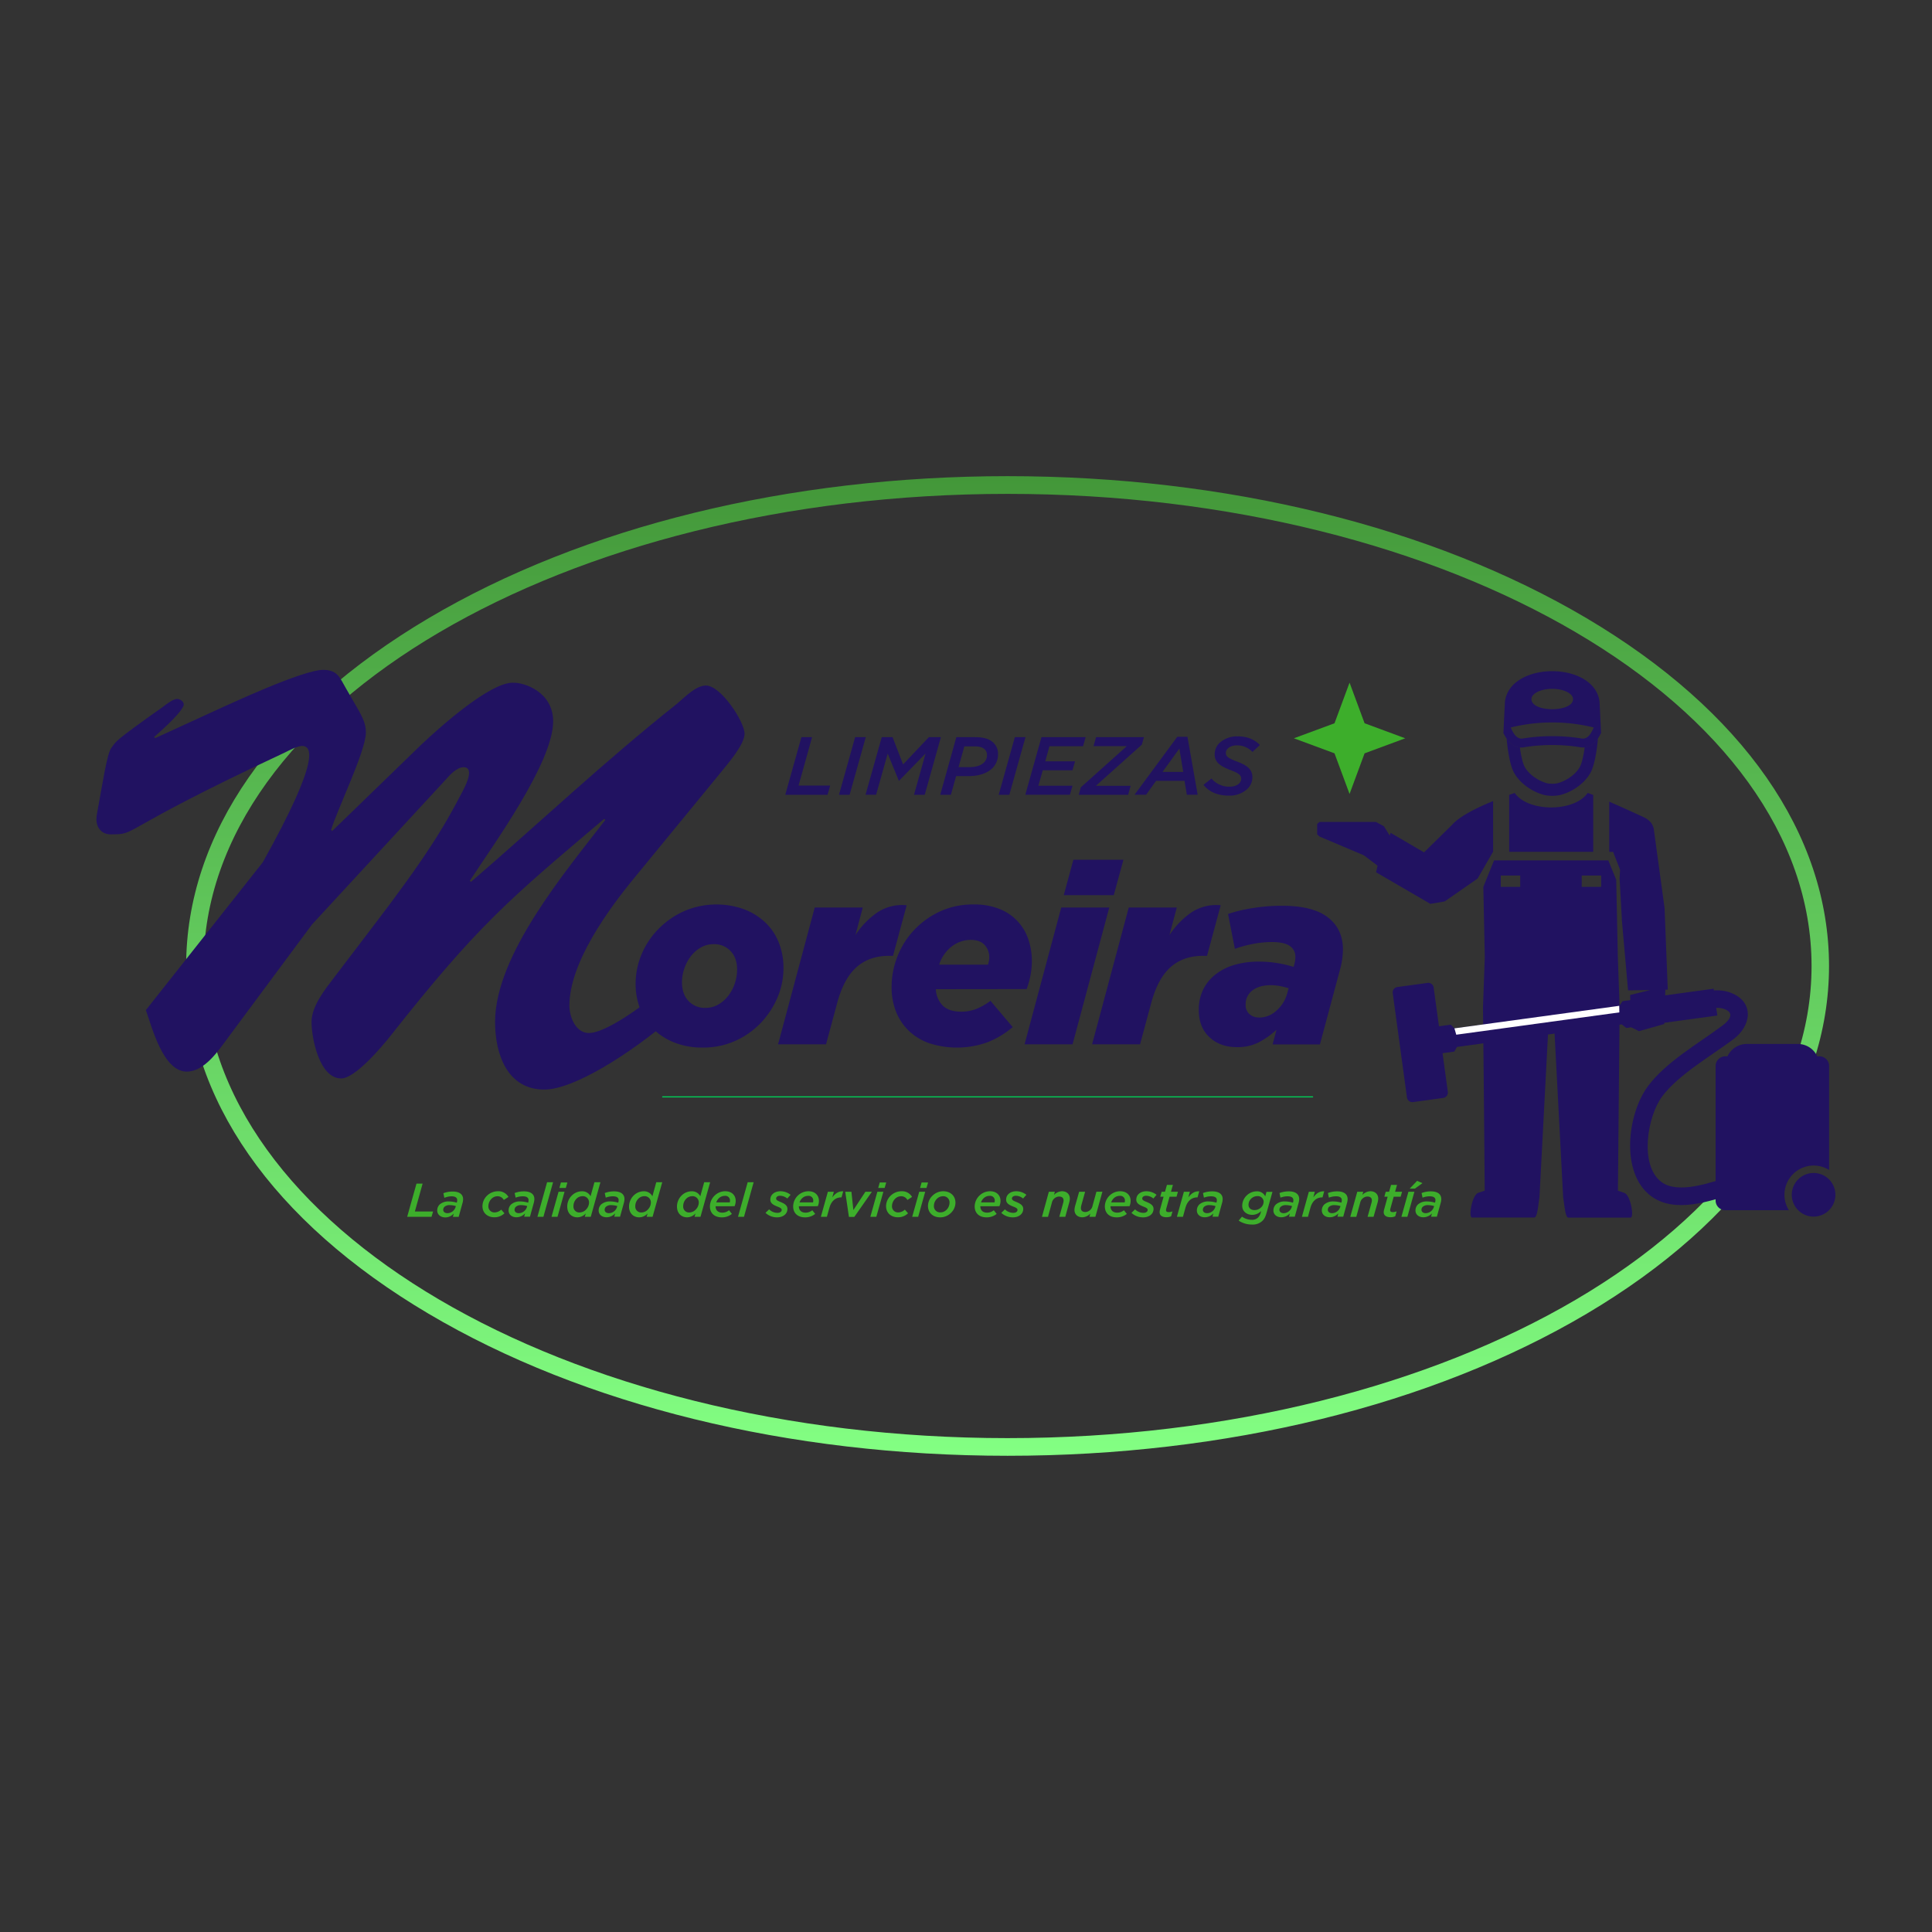 <svg xmlns="http://www.w3.org/2000/svg" xmlns:xlink="http://www.w3.org/1999/xlink" viewBox="0 0 1000 1000"><rect x="0" y="0" width="1000" height="1000" fill="#333333" stroke="none"/><defs><style>.cls-1{fill:url(#Degradado_sin_nombre_10);}.cls-2,.cls-5{fill:#211261;}.cls-2,.cls-3,.cls-4{fill-rule:evenodd;}.cls-3{fill:#fff;}.cls-4,.cls-7{fill:#3dae2b;}.cls-6{fill:none;stroke:#0c5;stroke-linecap:round;stroke-miterlimit:10;stroke-width:0.59px;}</style><linearGradient id="Degradado_sin_nombre_10" x1="521.52" y1="753.51" x2="521.52" y2="246.49" gradientUnits="userSpaceOnUse"><stop offset="0" stop-color="#83ff83"/><stop offset="1" stop-color="#439739"/></linearGradient></defs><g id="Logo_Oficial" data-name="Logo Oficial"><path class="cls-1" d="M521.52,753.51c-113.15,0-219.59-26.12-299.72-73.54C140.9,632.1,96.35,568.19,96.35,500S140.9,367.9,221.8,320c80.13-47.42,186.57-73.54,299.72-73.54S741.12,272.61,821.25,320C902.15,367.9,946.7,431.82,946.7,500S902.15,632.1,821.25,680C741.12,727.39,634.67,753.51,521.52,753.51Zm0-497.88c-229.45,0-416.13,109.62-416.13,244.37S292.07,744.37,521.52,744.37,937.66,634.75,937.66,500,751,255.63,521.52,255.63Z"/><path class="cls-2" d="M803.43,347.4c-11.54,0-23.08,5.23-24.46,15.67-.3,5.45-.55,10.9-.8,16.36,2.24,4.54,5.54,8.53,11.4,7.23a92.88,92.88,0,0,1,27.72,0c5.86,1.3,9.16-2.69,11.4-7.23-.24-5.46-.49-10.91-.79-16.36-1.39-10.44-12.93-15.67-24.47-15.67Zm0,26.54a89.17,89.17,0,0,1,21.5,2.61c-1.41,3.08-3.12,6.41-6.62,5.63a96.78,96.78,0,0,0-29.75,0c-3.51.78-5.21-2.55-6.63-5.63a89.24,89.24,0,0,1,21.5-2.61Zm-10.76-12.07c0-2.94,4.82-5.32,10.76-5.32s10.76,2.38,10.76,5.32C814.19,368.83,792.67,368.83,792.67,361.87Z"/><path class="cls-2" d="M776.79,459.05h10.07v-5.87H776.79v5.87Zm62.64,16.74,3.25,36.82,11.43-.17L843.75,515l.59,16.73,4,2,13.08-3.7.55-17.8,1.26,0L861.58,470,856,429.15c-.66-3.43-3-5.27-6.19-6.63-4.88-2.22-11.16-5.1-16.87-7.58v26h2l3.6,9.2-.24,4.68,1.19,21Zm-14.79-64.31c-1-.41-2-.77-2.87-1.06-6.88,10-30.88,10-37.76,0l-2.86,1v29.49h43.49V411.48Zm-51.8,3.14c-8.24,3.38-17.42,7.86-21.31,12.37l-14.45,14.2L719.82,431.1l-.53,1.36-3-4.82-4.09-2.19H683l-1.23,1v5.43L683,433l22.93,9.7,7.1,5.37-.78,3.42,28.1,16.34,7.41-1.25,17.07-11.87,8-13.9,0-26.22Zm-5.07,44.43,5.55-13.72h59.14l4.09,10.08.84,40,.93,26q-.45,47.42-.89,94.89l3.42,1.17c3.26,1.38,5,12.61,3.2,12.76H811.81c-1.66,0-2-6.23-2.72-10.47L804.23,527h-2.55l-4.86,92.72c-.67,4.24-1.05,10.47-2.72,10.47H761.86c-1.81-.15-.06-11.38,3.21-12.76l3.42-1.17q-.39-47.5-.89-94.89l.93-26-.76-36.33Zm50.92,0h10.07v-5.87H818.69v5.87Zm8.4-76.91c-.55,6.63-1.82,14-3.75,17.64-2.72,5.15-9,10.09-16.06,11.78a20.5,20.5,0,0,1-7.65,0c-7-1.69-13.34-6.63-16.06-11.78-1.92-3.63-3.18-10.94-3.74-17.55,1.67,2.43,3.85,4.3,6.84,4.56.57,4.18,1.42,8.07,2.49,10.11,2.14,4,7.27,7.4,11.73,8.54a14.32,14.32,0,0,0,5.14,0c4.45-1.14,9.59-4.5,11.72-8.54,1.08-2,1.92-5.93,2.49-10.11C823.25,386.5,825.42,384.6,827.09,382.14Z"/><path class="cls-2" d="M754.12,541.89l85.3-11.67,2.31,1.85,47.16-6.44q-1-6.93-1.9-13.87l-47.16,6.44-1.72,2.41-85.3,11.67-1.9-1.91-6.11.83-2.74-20.05a2.8,2.8,0,0,0-3.15-2.4l-15.64,2.14a2.8,2.8,0,0,0-2.4,3.15l7.37,54a2.83,2.83,0,0,0,3.16,2.4L747,568.29a2.81,2.81,0,0,0,2.4-3.16l-2.74-20,6.1-.84Z"/><path class="cls-3" d="M753.76,535.56c38.86-5.31,46.76-6.41,84.41-11.55l-.06-3.4-85.3,11.67Z"/><path class="cls-2" d="M925.87,626.39H893a5,5,0,0,1-5-5V551.75a5,5,0,0,1,5-5h1.14a11.07,11.07,0,0,1,10-6.4h26.46a11.07,11.07,0,0,1,10,6.4h1.14a5,5,0,0,1,5,5v53.82a15.12,15.12,0,0,0-20.83,20.82Zm12.84-19.26A11.29,11.29,0,1,0,950,618.42,11.28,11.28,0,0,0,938.71,607.13Z"/><path class="cls-2" d="M874,517.05c8.19-5.13,16.6-5.42,22.35-3,11.66,4.82,10.3,16.86.68,24-11.68,8.7-28.34,18.24-36.73,29.51-7.69,10.34-11.86,35.67-.32,44.26,8.75,6.51,25.9.12,35.27-2.81l2.7,8.67c-13.06,4.08-31.09,10.57-43.37,1.42-16-11.89-12.33-42.48-1.57-56.94,9.31-12.51,25.91-21.93,38.61-31.39,3.33-2.48,6.38-6.24,1.28-8.35-3.4-1.4-8.64-1.06-14.1,2.36Z"/><polygon class="cls-4" points="698.53 353.33 706.31 374.36 727.34 382.14 706.31 389.92 698.53 410.95 690.74 389.92 669.72 382.14 690.74 374.36 698.53 353.33"/><path class="cls-5" d="M363.73,542.22a39,39,0,0,1-14.53-2.55,32.81,32.81,0,0,1-10.93-6.94,29.07,29.07,0,0,1-6.87-10.4A35.62,35.62,0,0,1,329,509.24a39.3,39.3,0,0,1,3.15-15.44A41.26,41.26,0,0,1,341,480.65a43.24,43.24,0,0,1,13.22-9.1,42.3,42.3,0,0,1,31.08-.85,32.88,32.88,0,0,1,11,6.94,29.07,29.07,0,0,1,6.87,10.4,35.27,35.27,0,0,1,2.35,13,38.7,38.7,0,0,1-3.2,15.51,43.94,43.94,0,0,1-8.77,13.15,41.8,41.8,0,0,1-13.22,9.16A40.24,40.24,0,0,1,363.73,542.22Zm1.45-20.54a13,13,0,0,0,6.68-1.79,17.46,17.46,0,0,0,5.19-4.61,22,22,0,0,0,3.31-6.33,22.41,22.41,0,0,0,1.16-7.06q0-6.08-3.37-9.63a11.57,11.57,0,0,0-8.82-3.56,13,13,0,0,0-6.68,1.78,17.3,17.3,0,0,0-5.18,4.61,22.14,22.14,0,0,0-3.31,6.34,21.67,21.67,0,0,0-1.17,6.92q0,6.21,3.38,9.76A11.54,11.54,0,0,0,365.18,521.68Z"/><path class="cls-5" d="M421.7,469.72h24.87L442.77,484a42.21,42.21,0,0,1,11.52-11.84,23.33,23.33,0,0,1,15-3.6l-7.07,26.18h-2.09q-10.21,0-16.82,5.89t-10,18.58l-5.76,21.33H402.73Z"/><path class="cls-5" d="M484.39,512a12.73,12.73,0,0,0,3.6,8.51q3.19,3.13,9.62,3.14a21.52,21.52,0,0,0,7.39-1.31,30.67,30.67,0,0,0,7.66-4.32l11.51,13.61a47,47,0,0,1-12.56,7.66,46.56,46.56,0,0,1-30.49.72,29.1,29.1,0,0,1-10.6-6.35,28.27,28.27,0,0,1-6.68-9.88,34,34,0,0,1-2.35-13,42.91,42.91,0,0,1,2.94-15.5,42.25,42.25,0,0,1,8.51-13.68,43.43,43.43,0,0,1,13.41-9.75A40.63,40.63,0,0,1,504,468.15a34.52,34.52,0,0,1,13.54,2.42,25.46,25.46,0,0,1,14.79,15.84,34.65,34.65,0,0,1,1.77,11,39,39,0,0,1-.72,7.4,42.16,42.16,0,0,1-2,7.13Zm27-12.69a12.19,12.19,0,0,0,.65-3.8,9.32,9.32,0,0,0-2.35-6.35c-1.57-1.78-4-2.68-7.33-2.68a16.12,16.12,0,0,0-9.49,3.21,19,19,0,0,0-6.74,9.62Z"/><path class="cls-5" d="M549.3,469.72h24.86l-19,70.8H530.32ZM555.58,445h25.91l-5,18.32H550.61Z"/><path class="cls-5" d="M584.24,469.72h24.87L605.31,484a42.21,42.21,0,0,1,11.52-11.84,23.33,23.33,0,0,1,15-3.6l-7.07,26.18h-2.09q-10.22,0-16.82,5.89t-10,18.58l-5.76,21.33H565.27Z"/><path class="cls-5" d="M640.25,542q-8.76,0-14.26-5.17t-5.5-14.07a23.62,23.62,0,0,1,2.23-10.47,22.51,22.51,0,0,1,6.34-7.85,28.85,28.85,0,0,1,9.82-5,44.28,44.28,0,0,1,12.76-1.7,58.11,58.11,0,0,1,9.29.72,62.45,62.45,0,0,1,8.64,2l.26-.91c.17-.61.33-1.27.46-2a13,13,0,0,0,.19-2.36,6.53,6.53,0,0,0-2.81-5.5c-1.88-1.39-5-2.09-9.36-2.09a50.92,50.92,0,0,0-10.14,1.05,57.93,57.93,0,0,0-9,2.48l-3.54-18.06A76.8,76.8,0,0,1,648.56,470a94.21,94.21,0,0,1,15-1.18q16,0,23.75,6t7.79,16.55a40.44,40.44,0,0,1-1.44,10.21l-10.47,39H658.71l2-7.59a42.27,42.27,0,0,1-9.36,6.61A24.18,24.18,0,0,1,640.25,542Zm11.52-15.31a13.18,13.18,0,0,0,9-3.67,18.07,18.07,0,0,0,5.57-9.16l.65-2.35a41.22,41.22,0,0,0-4.38-1.11,24.74,24.74,0,0,0-4.91-.46q-5.89,0-9.42,2.68a8.91,8.91,0,0,0-3.54,7.53,6.1,6.1,0,0,0,2,4.77A7.31,7.31,0,0,0,651.77,526.65Z"/><path class="cls-5" d="M192.52,480.23c27.23-35.62,37.07-51.55,46.92-70.67,4.93-9.27,3.77-12.45.58-12.45-3.47,0-7,3.76-9,6.08l-69.51,75.3L118.09,537c-4.93,6.66-12.17,17.66-21.44,17.66-12.16,0-18-22.88-21.14-31.85L136,446.34c30.42-54.45,25.2-60.24,20.28-60.24-2.32,0-6.66,2.32-9,3.48-89.21,41.7-75.3,42.28-90.07,42.28-4.64,0-8.4-3.76-7-10.71,2.9-15.64,5.22-31.57,7.53-34.18,2.61-3.48.87-2.9,26.65-21.14,1.45-1.16,5.21-4.06,7.24-4.06,1.45,0,3.48,1.16,3.48,2.9s-4.06,6.95-15.35,16.8l.58.58L113.16,367c3.48-1.45,44.32-20.86,54.74-20.28,7,.29,8.11,4.35,11,9.27l7,12.16c2,3.77,3.48,6.67,3.48,11,0,9.56-14.77,39.68-18,50.4l.58.57,46-44.6c10.72-10.13,35.33-31.86,47.21-32.15,6.37-.29,21.14,4.93,21.14,20,0,21.43-31.28,64.3-43.15,82.54l.58.58c35.62-30.7,68.93-62.27,106.87-92.39,3.76-3.19,9.56-9.27,14.77-9.27,7.82,0,20,18.83,20,24.91,0,5.79-9,15.93-12.46,20.27l-44.89,54.74c-13.32,16.22-33.31,43.74-33.31,65.75,0,5.79,3.19,14.19,10.14,14.19,5.4,0,17.25-5.79,36.12-20.89,3.61-2.89,12.62,8.15,6.76,13.16-21.94,18.77-50.9,37-66,37-19.12,0-25.49-18.24-25.49-35,0-34.76,36.78-78.2,57.06-104.56l-.58-.58c-49.24,41.71-65.17,54.74-110.64,112.38-4.34,5.5-18.25,22-25.49,22-11.29,0-15.35-20.85-15.35-29.25,0-8.11,6.95-16.8,11.59-22.88Z"/><line class="cls-6" x1="343" y1="567.74" x2="679.39" y2="567.74"/><path class="cls-7" d="M215.57,612.65h3.17l-4,14.41h9.42l-.8,2.74H210.76Z"/><path class="cls-7" d="M226.31,626.54a4.26,4.26,0,0,1,1.28-3.11,6.74,6.74,0,0,1,4.63-1.57,15.26,15.26,0,0,1,4.2.64l.07-.22a4.45,4.45,0,0,0,.16-1.08c0-1.2-.87-2-3-2A10.19,10.19,0,0,0,230,620l-.51-2.4a13.49,13.49,0,0,1,4.81-.86c3.53,0,5.4,1.47,5.4,4a7.66,7.66,0,0,1-.29,1.88l-2,7.23h-3l.46-1.71a6,6,0,0,1-4.45,2C228.08,630.07,226.31,628.68,226.31,626.54Zm9.47-1.69.18-.59a11.45,11.45,0,0,0-3.28-.49,3.81,3.81,0,0,0-2.61.86,2.15,2.15,0,0,0-.66,1.57c0,1,.84,1.74,2.2,1.74A4.48,4.48,0,0,0,235.78,624.85Z"/><path class="cls-7" d="M249.72,624.34a7.58,7.58,0,0,1,2.38-5.47,8.1,8.1,0,0,1,5.6-2.28,5.92,5.92,0,0,1,5.47,2.94l-2.4,1.57a3.64,3.64,0,0,0-3.33-1.93,4.42,4.42,0,0,0-3,1.27,5.53,5.53,0,0,0-1.66,3.87,3.1,3.1,0,0,0,3.2,3.24,5.08,5.08,0,0,0,3.45-1.45L261.1,628a7.38,7.38,0,0,1-5.19,2.06C252.43,630.1,249.72,627.87,249.72,624.34Z"/><path class="cls-7" d="M263.25,626.54a4.22,4.22,0,0,1,1.28-3.11,6.73,6.73,0,0,1,4.63-1.57,15.24,15.24,0,0,1,4.19.64l.08-.22a5,5,0,0,0,.15-1.08c0-1.2-.87-2-3-2a10.19,10.19,0,0,0-3.69.71l-.51-2.4a13.49,13.49,0,0,1,4.81-.86c3.53,0,5.4,1.47,5.4,4a8.14,8.14,0,0,1-.28,1.88l-2,7.23h-3l.46-1.71a6,6,0,0,1-4.45,2C265,630.07,263.25,628.68,263.25,626.54Zm9.46-1.69.18-.59a11.43,11.43,0,0,0-3.27-.49,3.79,3.79,0,0,0-2.61.86,2.12,2.12,0,0,0-.67,1.57c0,1,.85,1.74,2.2,1.74A4.48,4.48,0,0,0,272.71,624.85Z"/><path class="cls-7" d="M283.17,611.91h3.1l-5,17.89h-3.09Z"/><path class="cls-7" d="M289.11,616.86h3.09l-3.63,12.94h-3.1Zm1.22-4.8h3.35l-.81,2.82h-3.33Z"/><path class="cls-7" d="M303.2,628.09a6,6,0,0,1-4.32,2c-3,0-5.27-2.1-5.27-5.54a8,8,0,0,1,2.45-5.83,7.41,7.41,0,0,1,5.07-2.11,4.84,4.84,0,0,1,4.55,2.58l2-7.26h3.1l-5,17.89h-3.1Zm0-1.91a5.26,5.26,0,0,0,1.69-3.78,3.21,3.21,0,0,0-3.43-3.26,4.38,4.38,0,0,0-3,1.25,5.43,5.43,0,0,0-1.64,4,3,3,0,0,0,3.22,3.18A4.59,4.59,0,0,0,303.22,626.18Z"/><path class="cls-7" d="M309.87,626.54a4.26,4.26,0,0,1,1.28-3.11,6.74,6.74,0,0,1,4.63-1.57,15.32,15.32,0,0,1,4.2.64l.07-.22a4.45,4.45,0,0,0,.16-1.08c0-1.2-.87-2-3-2a10.17,10.17,0,0,0-3.68.71l-.51-2.4a13.49,13.49,0,0,1,4.81-.86c3.53,0,5.4,1.47,5.4,4a7.66,7.66,0,0,1-.29,1.88l-2,7.23h-3l.46-1.71a6,6,0,0,1-4.45,2C311.64,630.07,309.87,628.68,309.87,626.54Zm9.47-1.69.18-.59a11.45,11.45,0,0,0-3.28-.49,3.81,3.81,0,0,0-2.61.86,2.15,2.15,0,0,0-.66,1.57c0,1,.84,1.74,2.2,1.74A4.48,4.48,0,0,0,319.34,624.85Z"/><path class="cls-7" d="M335.2,628.09a6,6,0,0,1-4.33,2c-3,0-5.27-2.1-5.27-5.54a8,8,0,0,1,2.46-5.83,7.4,7.4,0,0,1,5.06-2.11,4.86,4.86,0,0,1,4.56,2.58l2-7.26h3.09l-5,17.89h-3.09Zm0-1.91a5.3,5.3,0,0,0,1.69-3.78,3.22,3.22,0,0,0-3.43-3.26,4.42,4.42,0,0,0-3,1.25,5.46,5.46,0,0,0-1.63,4,3,3,0,0,0,3.22,3.18A4.59,4.59,0,0,0,335.22,626.18Z"/><path class="cls-7" d="M360,628.09a6,6,0,0,1-4.32,2c-3,0-5.27-2.1-5.27-5.54a8,8,0,0,1,2.46-5.83,7.38,7.38,0,0,1,5.06-2.11,4.83,4.83,0,0,1,4.55,2.58l2-7.26h3.09l-5,17.89h-3.09Zm0-1.91a5.3,5.3,0,0,0,1.69-3.78,3.22,3.22,0,0,0-3.43-3.26,4.4,4.4,0,0,0-3,1.25,5.43,5.43,0,0,0-1.64,4,3,3,0,0,0,3.23,3.18A4.59,4.59,0,0,0,360,626.18Z"/><path class="cls-7" d="M370.39,624.36c0,2,1.2,3.31,3.5,3.31a5.5,5.5,0,0,0,3.46-1.25l1.48,1.89a8.09,8.09,0,0,1-5.24,1.79c-3.76,0-6.14-2.18-6.14-5.66a7.94,7.94,0,0,1,2.48-5.64,7.81,7.81,0,0,1,5.47-2.21c3.48,0,5.4,2.21,5.4,5a7,7,0,0,1-.59,2.74Zm.33-2h7a2.79,2.79,0,0,0,.13-.91,2.38,2.38,0,0,0-2.69-2.47,4.48,4.48,0,0,0-3.12,1.27A5.39,5.39,0,0,0,370.72,622.4Z"/><path class="cls-7" d="M387,611.91h3.09l-5,17.89H382Z"/><path class="cls-7" d="M396.22,627.77l1.87-1.81a6.17,6.17,0,0,0,4.37,1.81c1.2,0,2.15-.59,2.15-1.54,0-.64-.61-1.08-2-1.62-2.25-.88-3.89-1.72-3.89-3.7,0-2.43,2.05-4.32,5.3-4.32a8.47,8.47,0,0,1,5.19,1.84l-1.71,1.91a6.15,6.15,0,0,0-3.71-1.42c-1.33,0-2.07.64-2.07,1.47,0,.66.61,1.08,2.14,1.69,2.05.84,3.71,1.74,3.71,3.63,0,2.67-2.3,4.39-5.39,4.39A8.75,8.75,0,0,1,396.22,627.77Z"/><path class="cls-7" d="M413.49,624.36c0,2,1.2,3.31,3.5,3.31a5.49,5.49,0,0,0,3.45-1.25l1.49,1.89a8.12,8.12,0,0,1-5.25,1.79c-3.76,0-6.14-2.18-6.14-5.66A7.94,7.94,0,0,1,413,618.8a7.86,7.86,0,0,1,5.48-2.21c3.48,0,5.4,2.21,5.4,5a7,7,0,0,1-.59,2.74Zm.33-2h7a3.13,3.13,0,0,0,.12-.91,2.38,2.38,0,0,0-2.68-2.47,4.48,4.48,0,0,0-3.12,1.27A5.39,5.39,0,0,0,413.82,622.4Z"/><path class="cls-7" d="M428.5,616.86h3.09l-.79,2.92c1.48-2.06,3.25-3.31,5.65-3.16l-.87,3.13h-.18c-2.71,0-5.06,1.67-6.06,5.25L428,629.8h-3.12Z"/><path class="cls-7" d="M437.5,616.86h3.2l1,9.46,6.22-9.46h3.37l-9.1,13h-2.79Z"/><path class="cls-7" d="M454.13,616.86h3.09l-3.63,12.94h-3.1Zm1.22-4.8h3.35l-.81,2.82h-3.33Z"/><path class="cls-7" d="M458.63,624.34a7.58,7.58,0,0,1,2.38-5.47,8.1,8.1,0,0,1,5.6-2.28,5.92,5.92,0,0,1,5.47,2.94l-2.4,1.57a3.64,3.64,0,0,0-3.33-1.93,4.42,4.42,0,0,0-3,1.27,5.53,5.53,0,0,0-1.66,3.87,3.1,3.1,0,0,0,3.2,3.24,5.08,5.08,0,0,0,3.45-1.45L470,628a7.38,7.38,0,0,1-5.19,2.06C461.34,630.1,458.63,627.87,458.63,624.34Z"/><path class="cls-7" d="M475.79,616.86h3.09l-3.63,12.94h-3.09Zm1.23-4.8h3.35l-.82,2.82h-3.33Z"/><path class="cls-7" d="M494.54,622.52a7.39,7.39,0,0,1-2.38,5.32,7.86,7.86,0,0,1-5.5,2.26c-3.86,0-6.34-2.5-6.34-5.91a7.44,7.44,0,0,1,2.37-5.34,7.87,7.87,0,0,1,5.5-2.26C492.06,616.59,494.54,619.09,494.54,622.52Zm-4.71,3.75a5.23,5.23,0,0,0,1.64-3.67,3.19,3.19,0,0,0-3.45-3.43,4.44,4.44,0,0,0-3,1.25,5.22,5.22,0,0,0-1.63,3.67,3.18,3.18,0,0,0,3.45,3.43A4.29,4.29,0,0,0,489.83,626.27Z"/><path class="cls-7" d="M507.43,624.36c0,2,1.2,3.31,3.5,3.31a5.52,5.52,0,0,0,3.46-1.25l1.48,1.89a8.12,8.12,0,0,1-5.25,1.79c-3.76,0-6.13-2.18-6.13-5.66A7.94,7.94,0,0,1,507,618.8a7.81,7.81,0,0,1,5.47-2.21c3.48,0,5.4,2.21,5.4,5a7,7,0,0,1-.59,2.74Zm.33-2h7a2.79,2.79,0,0,0,.13-.91,2.38,2.38,0,0,0-2.69-2.47,4.48,4.48,0,0,0-3.12,1.27A5.39,5.39,0,0,0,507.76,622.4Z"/><path class="cls-7" d="M518.27,627.77l1.87-1.81a6.17,6.17,0,0,0,4.37,1.81c1.21,0,2.15-.59,2.15-1.54,0-.64-.61-1.08-2-1.62-2.25-.88-3.89-1.72-3.89-3.7,0-2.43,2.05-4.32,5.3-4.32a8.47,8.47,0,0,1,5.19,1.84l-1.71,1.91a6.15,6.15,0,0,0-3.71-1.42c-1.33,0-2.07.64-2.07,1.47,0,.66.61,1.08,2.15,1.69,2,.84,3.7,1.74,3.7,3.63,0,2.67-2.3,4.39-5.39,4.39A8.75,8.75,0,0,1,518.27,627.77Z"/><path class="cls-7" d="M542.88,616.86H546l-.46,1.64a6,6,0,0,1,4.12-1.91c2.48,0,4.09,1.5,4.09,3.88a9.16,9.16,0,0,1-.41,2.27l-1.94,7.06h-3.1l2-7.18a4.73,4.73,0,0,0,.2-1.3c0-1.3-.87-2-2.35-2a4,4,0,0,0-3.71,3.23l-2,7.28h-3.12Z"/><path class="cls-7" d="M556.15,626.2a9.72,9.72,0,0,1,.41-2.28l2-7.06h3.09l-2,7.18a6.11,6.11,0,0,0-.17,1.3c0,1.3.86,2,2.32,2a4,4,0,0,0,3.71-3.24l2-7.28h3.09L567,629.8h-3.1l.46-1.66a5.88,5.88,0,0,1-4.09,1.93C557.76,630.07,556.15,628.58,556.15,626.2Z"/><path class="cls-7" d="M574.8,624.36c0,2,1.2,3.31,3.5,3.31a5.47,5.47,0,0,0,3.45-1.25l1.49,1.89A8.12,8.12,0,0,1,578,630.1c-3.76,0-6.13-2.18-6.13-5.66a7.94,7.94,0,0,1,2.48-5.64,7.81,7.81,0,0,1,5.47-2.21c3.48,0,5.4,2.21,5.4,5a7,7,0,0,1-.59,2.74Zm.33-2h7a3.09,3.09,0,0,0,.13-.91,2.38,2.38,0,0,0-2.69-2.47,4.48,4.48,0,0,0-3.12,1.27A5.39,5.39,0,0,0,575.13,622.4Z"/><path class="cls-7" d="M585.64,627.77l1.87-1.81a6.17,6.17,0,0,0,4.37,1.81c1.2,0,2.15-.59,2.15-1.54,0-.64-.61-1.08-2-1.62-2.25-.88-3.89-1.72-3.89-3.7,0-2.43,2.05-4.32,5.3-4.32a8.47,8.47,0,0,1,5.19,1.84L597,620.34a6.15,6.15,0,0,0-3.71-1.42c-1.33,0-2.07.64-2.07,1.47,0,.66.61,1.08,2.14,1.69,2.05.84,3.71,1.74,3.71,3.63,0,2.67-2.3,4.39-5.39,4.39A8.75,8.75,0,0,1,585.64,627.77Z"/><path class="cls-7" d="M600.22,627.48a5.2,5.2,0,0,1,.23-1.5l1.82-6.57h-1.72l.72-2.55H603l1-3.55h3.09l-1,3.55h3.6l-.71,2.55h-3.61l-1.74,6.25a4.33,4.33,0,0,0-.1.74c0,.66.48,1,1.35,1a5.31,5.31,0,0,0,2-.41l-.71,2.57a6.34,6.34,0,0,1-2.53.47C601.42,630,600.22,629,600.22,627.48Z"/><path class="cls-7" d="M612.78,616.86h3.09l-.79,2.92c1.48-2.06,3.25-3.31,5.65-3.16l-.87,3.13h-.18c-2.71,0-5.06,1.67-6.06,5.25l-1.33,4.8h-3.12Z"/><path class="cls-7" d="M619.5,626.54a4.26,4.26,0,0,1,1.28-3.11,6.74,6.74,0,0,1,4.63-1.57,15.32,15.32,0,0,1,4.2.64l.07-.22a4.45,4.45,0,0,0,.16-1.08c0-1.2-.87-2-3-2a10.17,10.17,0,0,0-3.68.71l-.51-2.4a13.49,13.49,0,0,1,4.81-.86c3.53,0,5.39,1.47,5.39,4a7.64,7.64,0,0,1-.28,1.88l-2,7.23h-3l.46-1.71a6,6,0,0,1-4.45,2C621.27,630.07,619.5,628.68,619.5,626.54Zm9.47-1.69.18-.59a11.45,11.45,0,0,0-3.28-.49,3.81,3.81,0,0,0-2.61.86,2.15,2.15,0,0,0-.66,1.57c0,1,.84,1.74,2.2,1.74A4.48,4.48,0,0,0,629,624.85Z"/><path class="cls-7" d="M641.14,631.79l1.71-2.06a8.76,8.76,0,0,0,5,1.64,4.52,4.52,0,0,0,3.3-1.15,5.63,5.63,0,0,0,1.41-2.62l.23-.79a6.55,6.55,0,0,1-4.63,2c-2.66,0-5.19-1.66-5.19-4.68a7.45,7.45,0,0,1,2.35-5.39,7.53,7.53,0,0,1,5.12-2.11,4.64,4.64,0,0,1,4.45,2.6l.64-2.33h3.09l-3,10.69c-.66,2.35-1.25,3.43-2.3,4.41a7.2,7.2,0,0,1-5.32,1.82A12.21,12.21,0,0,1,641.14,631.79ZM652.68,625a4.12,4.12,0,0,0,1.38-3,3,3,0,0,0-3.28-2.89,4.62,4.62,0,0,0-3.14,1.27,4.41,4.41,0,0,0-1.41,3.19c0,1.84,1.38,2.77,3.12,2.77A4.89,4.89,0,0,0,652.68,625Z"/><path class="cls-7" d="M659.12,626.54a4.26,4.26,0,0,1,1.28-3.11,6.73,6.73,0,0,1,4.63-1.57,15.24,15.24,0,0,1,4.19.64l.08-.22a4.47,4.47,0,0,0,.15-1.08c0-1.2-.87-2-3-2a10.13,10.13,0,0,0-3.68.71l-.51-2.4a13.45,13.45,0,0,1,4.81-.86c3.53,0,5.39,1.47,5.39,4a8.14,8.14,0,0,1-.28,1.88l-2,7.23h-3l.46-1.71a6,6,0,0,1-4.45,2C660.89,630.07,659.12,628.68,659.12,626.54Zm9.46-1.69.18-.59a11.38,11.38,0,0,0-3.27-.49,3.79,3.79,0,0,0-2.61.86,2.15,2.15,0,0,0-.66,1.57c0,1,.84,1.74,2.2,1.74A4.48,4.48,0,0,0,668.58,624.85Z"/><path class="cls-7" d="M677.46,616.86h3.09l-.79,2.92c1.48-2.06,3.25-3.31,5.65-3.16l-.87,3.13h-.18c-2.71,0-5.06,1.67-6.06,5.25L677,629.8h-3.12Z"/><path class="cls-7" d="M684.18,626.54a4.26,4.26,0,0,1,1.28-3.11,6.76,6.76,0,0,1,4.63-1.57,15.26,15.26,0,0,1,4.2.64l.07-.22a4.45,4.45,0,0,0,.16-1.08c0-1.2-.87-2-3-2a10.19,10.19,0,0,0-3.69.71l-.51-2.4a13.49,13.49,0,0,1,4.81-.86c3.53,0,5.4,1.47,5.4,4a8.14,8.14,0,0,1-.28,1.88l-2,7.23h-3l.46-1.71a6,6,0,0,1-4.45,2C686,630.07,684.18,628.68,684.18,626.54Zm9.47-1.69.18-.59a11.45,11.45,0,0,0-3.28-.49,3.81,3.81,0,0,0-2.61.86,2.15,2.15,0,0,0-.66,1.57c0,1,.84,1.74,2.2,1.74A4.48,4.48,0,0,0,693.65,624.85Z"/><path class="cls-7" d="M702.52,616.86h3.1l-.46,1.64a6,6,0,0,1,4.12-1.91c2.48,0,4.09,1.5,4.09,3.88a9.64,9.64,0,0,1-.41,2.27l-2,7.06h-3.09l2-7.18a4.76,4.76,0,0,0,.21-1.3c0-1.3-.87-2-2.35-2a4,4,0,0,0-3.71,3.23l-2,7.28h-3.12Z"/><path class="cls-7" d="M716.21,627.48a4.88,4.88,0,0,1,.23-1.5l1.81-6.57h-1.71l.71-2.55H719l1-3.55h3.09l-1,3.55h3.61l-.72,2.55h-3.6l-1.74,6.25a4.33,4.33,0,0,0-.1.74c0,.66.48,1,1.35,1a5.31,5.31,0,0,0,2-.41l-.72,2.57a6.31,6.31,0,0,1-2.53.47C717.41,630,716.21,629,716.21,627.48Z"/><path class="cls-7" d="M729,616.86h3.09l-3.63,12.94h-3.09Zm4.5-5.66,2.76,1.2-3.91,2.82h-2.69Z"/><path class="cls-7" d="M732.65,626.54a4.26,4.26,0,0,1,1.28-3.11,6.74,6.74,0,0,1,4.63-1.57,15.32,15.32,0,0,1,4.2.64l.07-.22a4.45,4.45,0,0,0,.16-1.08c0-1.2-.87-2-3-2a10.13,10.13,0,0,0-3.68.71l-.51-2.4a13.45,13.45,0,0,1,4.81-.86c3.53,0,5.39,1.47,5.39,4a7.64,7.64,0,0,1-.28,1.88l-2,7.23h-3l.46-1.71a6,6,0,0,1-4.45,2C734.42,630.07,732.65,628.68,732.65,626.54Zm9.47-1.69.18-.59a11.45,11.45,0,0,0-3.28-.49,3.81,3.81,0,0,0-2.61.86,2.15,2.15,0,0,0-.66,1.57c0,1,.84,1.74,2.2,1.74A4.5,4.5,0,0,0,742.12,624.85Z"/><path class="cls-5" d="M414.81,381.56h5.52l-7,25.06h16.37l-1.38,4.77H406.45Z"/><path class="cls-5" d="M442.61,381.56h5.51l-8.36,29.83h-5.51Z"/><path class="cls-5" d="M456.39,381.56H462l5.43,14.11,13.34-14.11H487l-8.36,29.83h-5.56l6-21.39-13.69,14.06h-.18l-5.74-14-6,21.31H448Z"/><path class="cls-5" d="M495,381.56h9.83c4.23,0,7.29.85,9.43,2.94a7.8,7.8,0,0,1,2.31,5.88,10,10,0,0,1-3,7.33c-2.76,2.6-7,4-12.19,4h-6.49l-2.71,9.67h-5.52Zm9.65,4.77h-5.51l-3,10.74h5.51c3.38,0,6-.81,7.56-2.3a5.32,5.32,0,0,0,1.65-4,3.9,3.9,0,0,0-1.2-2.94C508.6,386.85,507,386.33,504.64,386.33Z"/><path class="cls-5" d="M525.28,381.56h5.51l-8.36,29.83h-5.51Z"/><path class="cls-5" d="M539.06,381.56h22.86l-1.33,4.69H543.2l-2.18,7.8h15.43l-1.33,4.64H539.73l-2.27,8h17.66l-1.34,4.68H530.7Z"/><path class="cls-5" d="M559.43,407.52l23.79-21.31H566l1.33-4.65h24.78L591,385.44l-23.79,21.31h18l-1.29,4.64H558.36Z"/><path class="cls-5" d="M609.37,381.35h5.25l5.29,30h-5.6l-1.21-7.2H598.39l-5.16,7.2h-6Zm3.07,18.2-2-12.07-8.72,12.07Z"/><path class="cls-5" d="M622.93,406.24l4.14-3.28a11.85,11.85,0,0,0,9.38,4.22c3.47,0,6-1.67,6-4.14,0-1.79-1.29-2.85-5.74-4.52-4.76-1.83-8-3.88-8-8a8.24,8.24,0,0,1,2.58-6.05,13.45,13.45,0,0,1,9.39-3.33c5.16,0,8.89,1.79,11.43,4.48l-3.83,3.58a11,11,0,0,0-8-3.41c-3.65,0-5.78,1.92-5.78,3.92s1.55,2.86,6,4.56c4.76,1.79,7.74,3.84,7.74,8a8.41,8.41,0,0,1-2.71,6.18,13.57,13.57,0,0,1-9.43,3.37C630.27,411.82,625.78,409.86,622.93,406.24Z"/></g></svg>